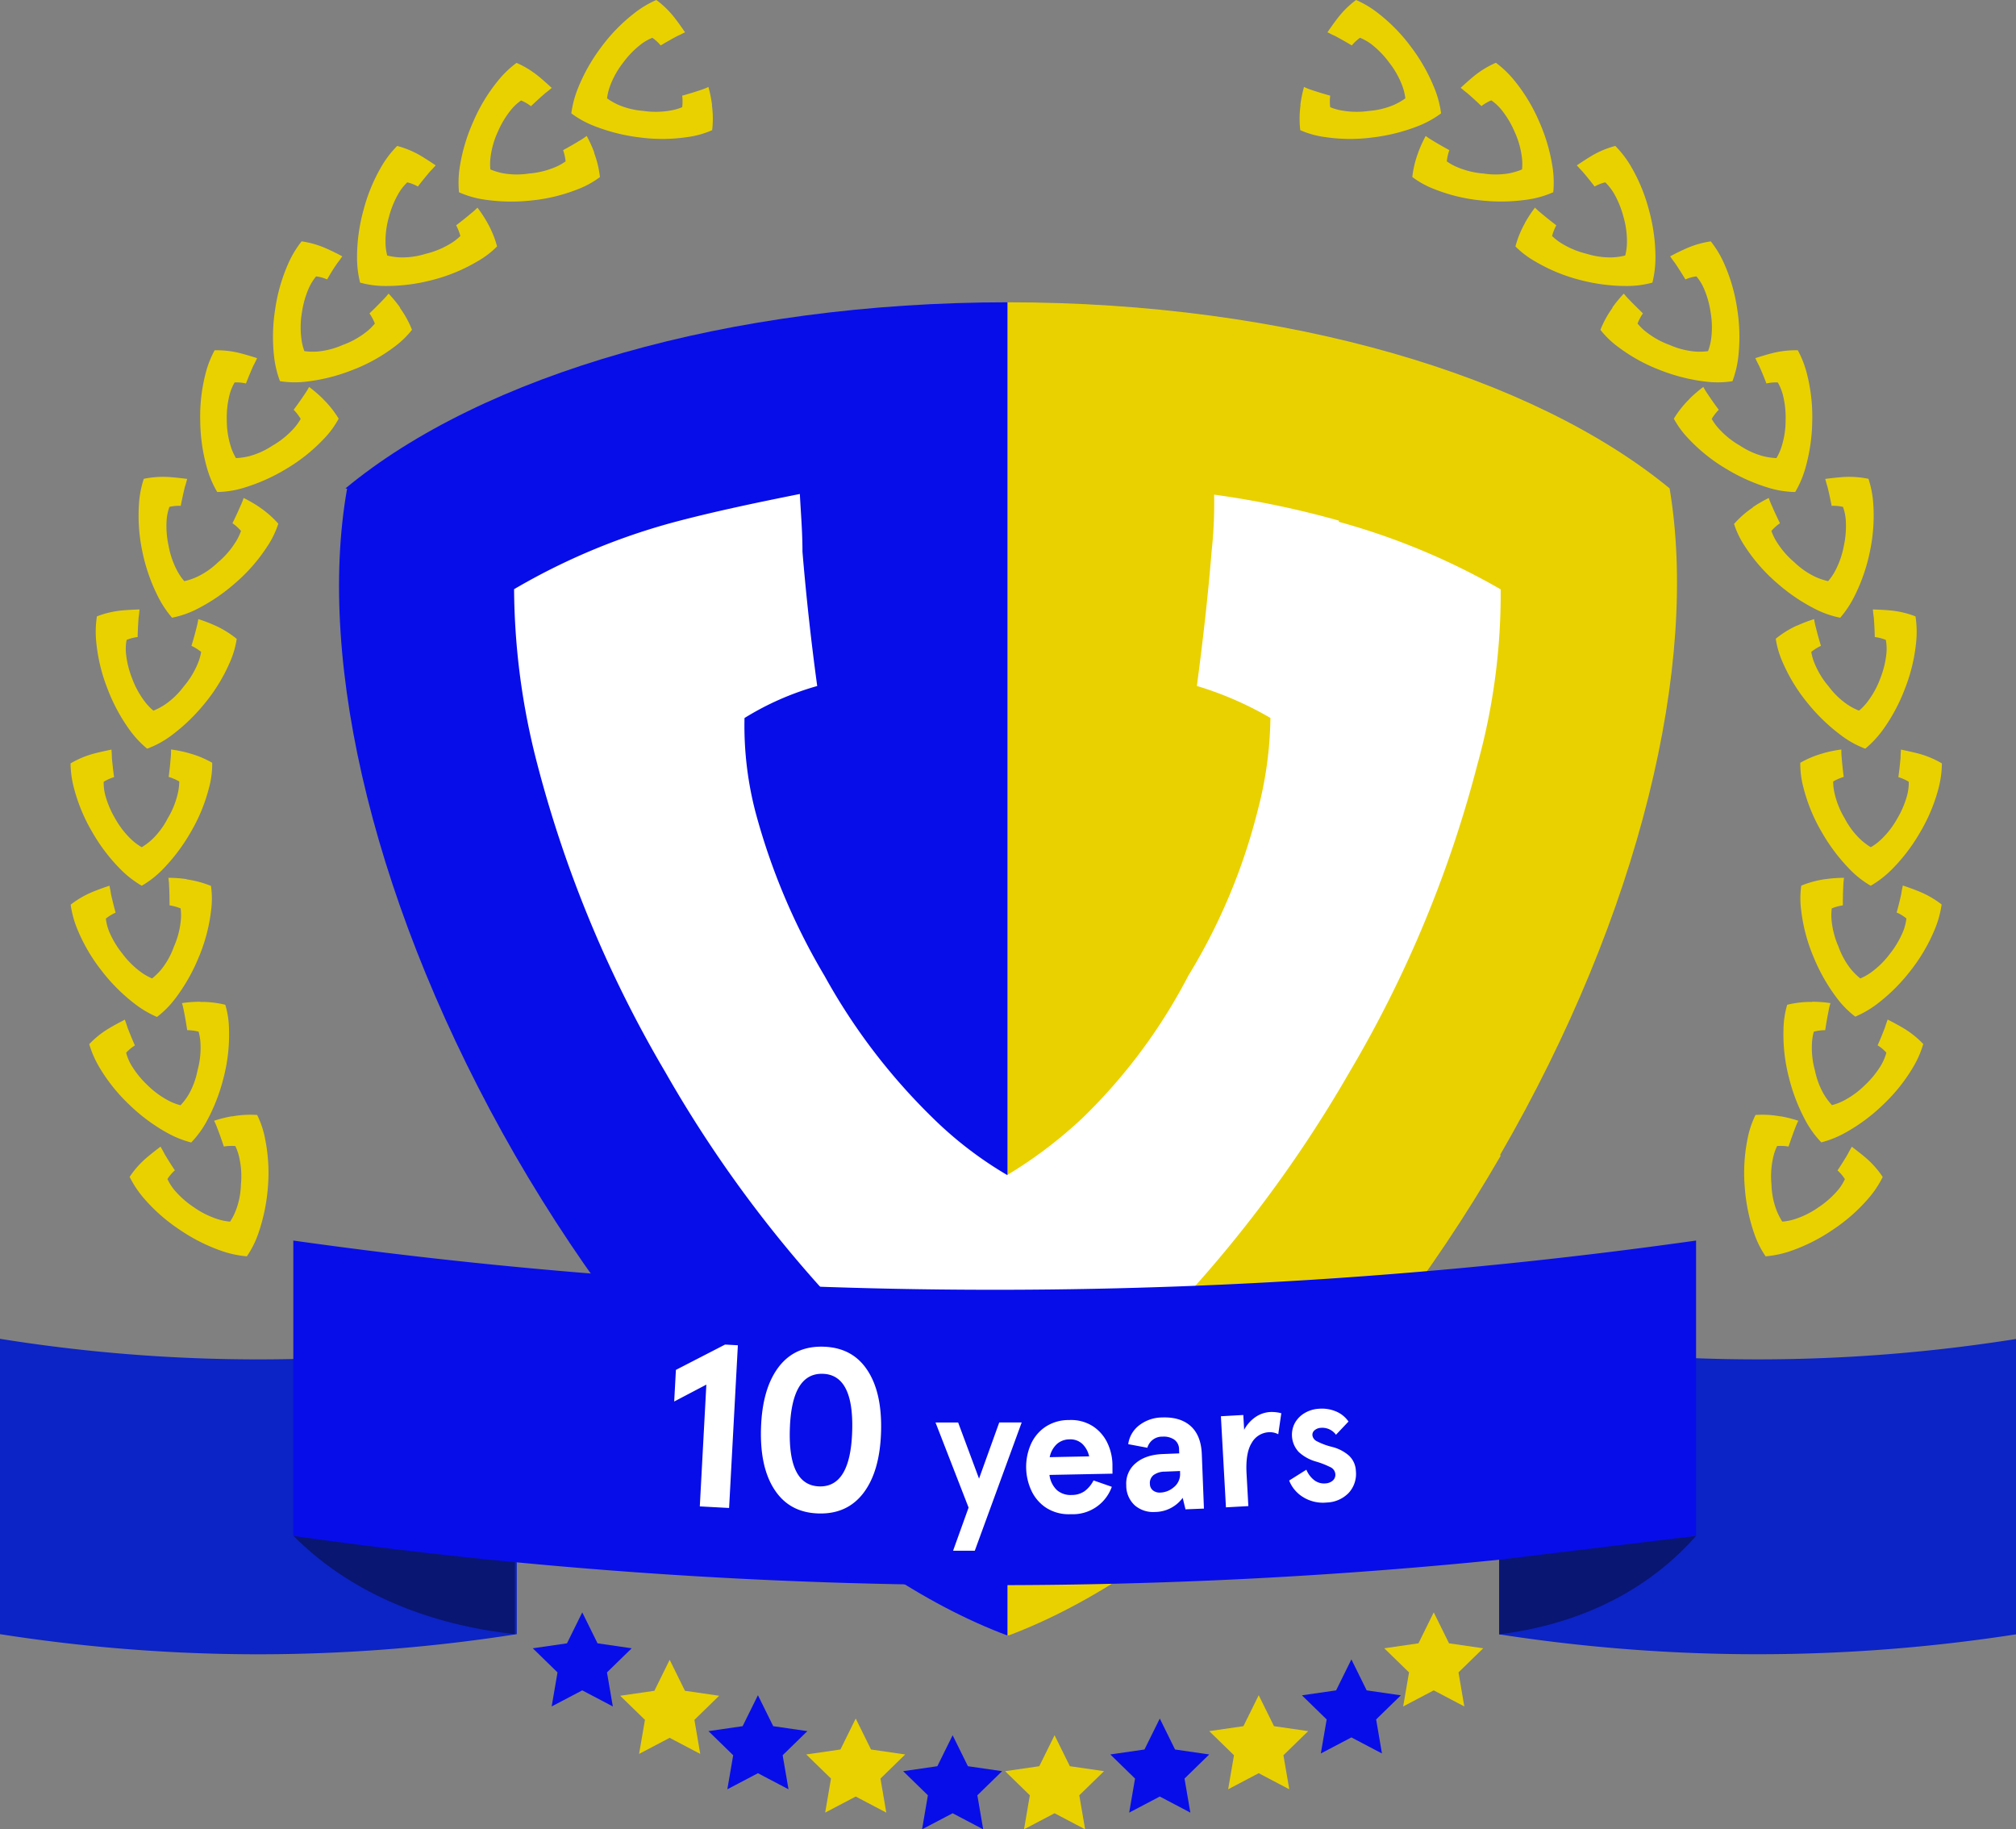 <svg xmlns="http://www.w3.org/2000/svg" viewBox="0 0 662.15 600.81">
  <rect x="0" y="0" width="662.15" height="600.81" fill="#808080" stroke="none"/>
  <defs>
    <style>
      .cls-1{fill:#070de9}
      .cls-2{fill:#e9d100}
      .cls-3{fill:#fff}
      .cls-4{fill:#0c23c6}
      .cls-5{fill:#091672}
    </style>
  </defs>
  <g id="Layer_2" data-name="Layer 2">
    <g id="Layer_1-2" data-name="Layer 1">
      <path class="cls-1" d="M114 160.49c-10.22 57.71 9.39 139.31 55.23 219 46.06 79.6 106.9 137.32 162 157.79v-438c-92.11 0-172.85 23.88-217.77 61.13Z"/>
      <path class="cls-2" d="M492.66 379.4c46.07-79.6 65.39-161.2 55.72-219-44.86-36.88-125.09-61.12-217.48-61.12v438c54.88-20.47 116-78.19 162.05-157.79Z"/>
      <path class="cls-3" d="M439.78 171a303 303 0 0 0-41-8.54 146.9 146.9 0 0 1-.84 18.76c-1.14 14.21-2.85 29.29-4.83 44.07a112 112 0 0 1 24.16 10.51 125 125 0 0 1-4.27 30.73 194.62 194.62 0 0 1-22.74 54 181.26 181.26 0 0 1-34.69 46.63 145.7 145.7 0 0 1-24.76 18.76 125.11 125.11 0 0 1-24.45-18.76 200.24 200.24 0 0 1-35.53-46.63 213.33 213.33 0 0 1-22.74-54 112.74 112.74 0 0 1-3.56-30.71 93.26 93.26 0 0 1 23.88-10.51q-3-22-4.84-44.07c0-6.82-.57-13.08-.86-19-14.2 2.84-27.86 5.71-40.65 9.08a213.5 213.5 0 0 0-53.21 22.19 232 232 0 0 0 7.62 57.43 394.89 394.89 0 0 0 42.07 101.21 407.87 407.87 0 0 0 66.53 87 235.15 235.15 0 0 0 45.53 35.32 220.82 220.82 0 0 0 46.06-35.25 420.55 420.55 0 0 0 66.52-87A390.48 390.48 0 0 0 485.27 251a208.76 208.76 0 0 0 7.62-57.44 226.74 226.74 0 0 0-53.17-22.18Z"/>
      <path class="cls-2" d="M76.14 366.62a43.12 43.12 0 0 0-5.82 1.47 22.39 22.39 0 0 1 1.06 2.47c.75 1.91 1.47 4 2.15 6a16.39 16.39 0 0 1 3.77-.16 17.6 17.6 0 0 1 1.38 4.23 27.86 27.86 0 0 1 .45 8.4 25.73 25.73 0 0 1-1.55 8.19 20.36 20.36 0 0 1-2 4 18.21 18.21 0 0 1-4.33-.89 28.73 28.73 0 0 1-7.52-3.79A30.34 30.34 0 0 1 57.4 391a16.29 16.29 0 0 1-2.4-3.77 13.25 13.25 0 0 1 2.43-2.85c-1.18-1.77-2.31-3.56-3.39-5.39-.43-.87-.9-1.65-1.31-2.4-1.65 1.26-3.23 2.49-4.67 3.72a30.6 30.6 0 0 0-5.48 6.21 33.75 33.75 0 0 0 4.59 6.93A56.78 56.78 0 0 0 59 403.87a58.48 58.48 0 0 0 14 7.05 34 34 0 0 0 8.09 1.7 31.62 31.62 0 0 0 3.73-7.44 60.39 60.39 0 0 0 3.18-15.4 56.28 56.28 0 0 0-.92-15.7 30.13 30.13 0 0 0-2.62-7.89 32.6 32.6 0 0 0-8.25.48Z"/>
      <path class="cls-2" d="M65.77 329a42.79 42.79 0 0 0-6 .45 23.77 23.77 0 0 1 .63 2.62c.4 2 .77 4.15 1.08 6.27a15.74 15.74 0 0 1 3.75.49 17.65 17.65 0 0 1 .64 4.4 28 28 0 0 1-1 8.35 26.07 26.07 0 0 1-2.87 7.84 21.1 21.1 0 0 1-2.7 3.58 18.27 18.27 0 0 1-4.12-1.61 29.13 29.13 0 0 1-6.75-5 30.84 30.84 0 0 1-5.29-6.54 16.48 16.48 0 0 1-1.71-4.09 13.46 13.46 0 0 1 2.87-2.4q-1.27-2.91-2.42-5.88c-.27-.94-.6-1.78-.87-2.59-1.85.95-3.61 1.89-5.24 2.87a30.39 30.39 0 0 0-6.46 5.17 33.16 33.16 0 0 0 3.34 7.62 56.77 56.77 0 0 0 9.82 12.27 59 59 0 0 0 12.64 9.35 33.56 33.56 0 0 0 7.68 3.06 31.82 31.82 0 0 0 4.95-6.7 60.65 60.65 0 0 0 5.71-14.63 56 56 0 0 0 1.77-15.63A29.71 29.71 0 0 0 74 330a32.39 32.39 0 0 0-8.21-.94Z"/>
      <path class="cls-2" d="M61.3 288.73a44.34 44.34 0 0 0-6-.43 20.21 20.21 0 0 1 .24 2.69c.11 2 .15 4.22.15 6.36a15.91 15.91 0 0 1 3.64 1 17.91 17.91 0 0 1 0 4.45 27.9 27.9 0 0 1-2.21 8.11 25.83 25.83 0 0 1-4 7.3 21.81 21.81 0 0 1-3.16 3.14 18.07 18.07 0 0 1-3.84-2.21 28.64 28.64 0 0 1-5.94-5.95 30.55 30.55 0 0 1-4.31-7.19 16.29 16.29 0 0 1-1.1-4.3 13.78 13.78 0 0 1 3.2-1.95q-.84-3.06-1.53-6.17c-.13-1-.33-1.85-.48-2.69-2 .67-3.86 1.34-5.61 2.06a31.12 31.12 0 0 0-7.14 4.17 32.92 32.92 0 0 0 2.17 8 56.91 56.91 0 0 0 7.92 13.59 58.74 58.74 0 0 0 11.12 11.1 33.51 33.51 0 0 0 7.14 4.19 31.24 31.24 0 0 0 5.88-5.89 59.71 59.71 0 0 0 7.8-13.64 56 56 0 0 0 4.06-15.19 30 30 0 0 0 0-8.31 33 33 0 0 0-8-2.15Z"/>
      <path class="cls-2" d="M62.07 247.36a42.12 42.12 0 0 0-5.89-1.2 20.24 20.24 0 0 1-.11 2.69c-.15 2-.39 4.2-.67 6.32a15.77 15.77 0 0 1 3.48 1.5 18.23 18.23 0 0 1-.6 4.41 28.09 28.09 0 0 1-3.23 7.76 26.09 26.09 0 0 1-4.95 6.71 21.1 21.1 0 0 1-3.54 2.7 17.94 17.94 0 0 1-3.56-2.67 28.93 28.93 0 0 1-5.13-6.67 31.1 31.1 0 0 1-3.29-7.74 16.36 16.36 0 0 1-.53-4.4 13.62 13.62 0 0 1 3.42-1.53c-.29-2.1-.53-4.2-.72-6.32 0-1-.09-1.87-.13-2.73-2 .42-4 .84-5.83 1.33a30.59 30.59 0 0 0-7.62 3.21 33.27 33.27 0 0 0 1.17 8.27 56.33 56.33 0 0 0 6.09 14.5A58.51 58.51 0 0 0 40 285.91a33.86 33.86 0 0 0 6.56 5 32.18 32.18 0 0 0 6.59-5.08 60.66 60.66 0 0 0 9.49-12.52 55.87 55.87 0 0 0 6-14.55 29.78 29.78 0 0 0 1.06-8.24 32.47 32.47 0 0 0-7.64-3.15ZM70.74 205.49a44.74 44.74 0 0 0-5.61-2.15 21.32 21.32 0 0 1-.55 2.64c-.48 2-1.07 4.09-1.69 6.13a16.25 16.25 0 0 1 3.18 2 17.64 17.64 0 0 1-1.3 4.26 27.93 27.93 0 0 1-4.46 7.13 25.57 25.57 0 0 1-6 5.81 20.29 20.29 0 0 1-3.93 2.09 18.13 18.13 0 0 1-3-3.21 29.12 29.12 0 0 1-4-7.42 30.32 30.32 0 0 1-2-8.17 16 16 0 0 1 .2-4.43 13.23 13.23 0 0 1 3.62-.94q.08-3.18.32-6.36c.16-1 .22-1.86.31-2.71-2.07.07-4.07.17-6 .35a31 31 0 0 0-8 1.93 33.5 33.5 0 0 0-.23 8.31 56.84 56.84 0 0 0 3.65 15.3 58.3 58.3 0 0 0 7.44 13.84 33.3 33.3 0 0 0 5.64 6 31.61 31.61 0 0 0 7.35-3.89 60.52 60.52 0 0 0 11.41-10.8 56.07 56.07 0 0 0 8.27-13.37 29.93 29.93 0 0 0 2.39-8 32.63 32.63 0 0 0-7-4.35Z"/>
      <path class="cls-2" d="M85.21 166.55a43.38 43.38 0 0 0-5.19-3 20 20 0 0 1-1 2.51c-.8 1.88-1.72 3.86-2.67 5.78a15.73 15.73 0 0 1 2.81 2.53 17.82 17.82 0 0 1-2 4 27.67 27.67 0 0 1-5.56 6.31 25.58 25.58 0 0 1-6.85 4.76 20.78 20.78 0 0 1-4.22 1.43 18.16 18.16 0 0 1-2.47-3.67 28.43 28.43 0 0 1-2.7-8 30.24 30.24 0 0 1-.63-8.38 16.15 16.15 0 0 1 .91-4.34 13.38 13.38 0 0 1 3.73-.34q.6-3.13 1.35-6.22c.32-.92.52-1.8.76-2.63-2.06-.26-4.05-.49-6-.62a31.3 31.3 0 0 0-8.25.59 33 33 0 0 0-1.58 8.16 57 57 0 0 0 1.1 15.69A58.88 58.88 0 0 0 51.93 196a34.05 34.05 0 0 0 4.58 6.88 31.37 31.37 0 0 0 7.88-2.69 60.34 60.34 0 0 0 13-8.8 56.15 56.15 0 0 0 10.34-11.84 30.13 30.13 0 0 0 3.68-7.55 32.87 32.87 0 0 0-6.22-5.44Z"/>
      <path class="cls-2" d="M106.08 131a43.63 43.63 0 0 0-4.56-3.92 21.36 21.36 0 0 1-1.4 2.3c-1.13 1.71-2.39 3.49-3.67 5.2a16 16 0 0 1 2.31 3 17.77 17.77 0 0 1-2.66 3.56 28 28 0 0 1-6.6 5.21 26 26 0 0 1-7.59 3.46 21.14 21.14 0 0 1-4.41.64 17.59 17.59 0 0 1-1.77-4.05 28.62 28.62 0 0 1-1.24-8.32 30.54 30.54 0 0 1 .89-8.36 16.16 16.16 0 0 1 1.68-4.11 13.38 13.38 0 0 1 3.73.34c.76-2 1.58-3.94 2.44-5.88.48-.85.84-1.68 1.21-2.45-2-.62-3.89-1.21-5.73-1.67a30.81 30.81 0 0 0-8.22-.9 33 33 0 0 0-3 7.74 56.43 56.43 0 0 0-1.72 15.63 58.41 58.41 0 0 0 2.3 15.58 33.6 33.6 0 0 0 3.27 7.59 31.34 31.34 0 0 0 8.23-1.23A60.55 60.55 0 0 0 94 154a56.55 56.55 0 0 0 12.3-9.8 30 30 0 0 0 4.93-6.69 32.45 32.45 0 0 0-5.14-6.47Z"/>
      <path class="cls-2" d="M131.46 101.07a44.71 44.71 0 0 0-3.83-4.64 21.37 21.37 0 0 1-1.78 2c-1.4 1.48-2.94 3-4.49 4.5a15.68 15.68 0 0 1 1.76 3.34 18 18 0 0 1-3.23 3.06 27.76 27.76 0 0 1-7.4 4 26.15 26.15 0 0 1-8.07 2.11 20.71 20.71 0 0 1-4.45-.12 17.78 17.78 0 0 1-1-4.3 28.57 28.57 0 0 1 .2-8.41 30.64 30.64 0 0 1 2.31-8.08 16.26 16.26 0 0 1 2.35-3.76 13.26 13.26 0 0 1 3.62 1Q109 89 110.81 86.4c.62-.77 1.11-1.52 1.62-2.21-1.85-1-3.63-1.86-5.37-2.63a30.56 30.56 0 0 0-8-2.29 33.43 33.43 0 0 0-4.3 7.11 56.84 56.84 0 0 0-4.37 15.1 58.22 58.22 0 0 0-.36 15.71 34.15 34.15 0 0 0 1.92 8 31.77 31.77 0 0 0 8.32.19 59.94 59.94 0 0 0 15.26-3.77 55.9 55.9 0 0 0 13.79-7.55 30.29 30.29 0 0 0 6-5.74 32.78 32.78 0 0 0-4-7.26Z"/>
      <path class="cls-2" d="M160.1 73.19a45.2 45.2 0 0 0-3.28-5 21.49 21.49 0 0 1-2 1.81c-1.56 1.32-3.26 2.67-5 4a15.9 15.9 0 0 1 1.38 3.52 17.58 17.58 0 0 1-3.56 2.68 28.07 28.07 0 0 1-7.79 3.15 26 26 0 0 1-8.25 1.19 21.3 21.3 0 0 1-4.42-.62 17.48 17.48 0 0 1-.56-4.38 28.7 28.7 0 0 1 1.14-8.34 31 31 0 0 1 3.24-7.84 16.51 16.51 0 0 1 2.77-3.47 13.21 13.21 0 0 1 3.48 1.37q1.94-2.53 4-4.95c.7-.69 1.28-1.39 1.85-2-1.72-1.16-3.4-2.25-5-3.21a30.84 30.84 0 0 0-7.65-3.17 33.81 33.81 0 0 0-5.07 6.59 57 57 0 0 0-6 14.52 58.51 58.51 0 0 0-2.11 15.57 33.93 33.93 0 0 0 1 8.21 31.49 31.49 0 0 0 8.25 1.11 59.82 59.82 0 0 0 15.58-2 56.1 56.1 0 0 0 14.55-6 29.75 29.75 0 0 0 6.61-5 32.63 32.63 0 0 0-3.12-7.65Z"/>
      <path class="cls-2" d="M195.19 50.12a42.1 42.1 0 0 0-2.49-5.47 21.24 21.24 0 0 1-2.24 1.49c-1.74 1.07-3.63 2.15-5.51 3.17a16 16 0 0 1 .82 3.69 17.61 17.61 0 0 1-3.92 2.1 27.75 27.75 0 0 1-8.18 1.9 26.22 26.22 0 0 1-8.34-.07 22.08 22.08 0 0 1-4.27-1.28 18.15 18.15 0 0 1 .11-4.42 28.75 28.75 0 0 1 2.39-8.07A30.67 30.67 0 0 1 167.9 36a16.07 16.07 0 0 1 3.25-3 13.58 13.58 0 0 1 3.24 1.88q2.3-2.2 4.7-4.29c.79-.58 1.47-1.17 2.13-1.71-1.53-1.4-3-2.74-4.49-3.94a30.91 30.91 0 0 0-7.07-4.29 33.07 33.07 0 0 0-6 5.75 56.12 56.12 0 0 0-8.17 13.44A58.72 58.72 0 0 0 151 54.89a33.59 33.59 0 0 0-.24 8.26 31.77 31.77 0 0 0 8 2.35 60.25 60.25 0 0 0 15.7.35 56.29 56.29 0 0 0 15.29-3.69 29.91 29.91 0 0 0 7.3-4 32.75 32.75 0 0 0-1.93-8ZM233.87 34.45a43.58 43.58 0 0 0-1.19-5.89 21.32 21.32 0 0 1-2.52 1c-1.94.65-4 1.28-6.09 1.86a15.94 15.94 0 0 1 0 3.78 17.59 17.59 0 0 1-4.29 1.17 27.51 27.51 0 0 1-8.4.06 25.9 25.9 0 0 1-8.12-1.93 20.86 20.86 0 0 1-3.87-2.2 17.67 17.67 0 0 1 1.07-4.3 28.57 28.57 0 0 1 4.13-7.32 30.49 30.49 0 0 1 5.84-6.06 16.31 16.31 0 0 1 3.84-2.21 13.31 13.31 0 0 1 2.73 2.52c1.82-1.1 3.66-2.14 5.54-3.14.9-.38 1.69-.81 2.46-1.19-1.18-1.71-2.33-3.35-3.5-4.84A30.58 30.58 0 0 0 215.57 0a32.9 32.9 0 0 0-7.14 4.26 56.55 56.55 0 0 0-11 11.27 58.64 58.64 0 0 0-7.7 13.7 33.55 33.55 0 0 0-2.08 8 32 32 0 0 0 7.35 4.08 60.27 60.27 0 0 0 15.23 3.84 56 56 0 0 0 15.68-.15 29.7 29.7 0 0 0 8-2.25 32.63 32.63 0 0 0-.09-8.26ZM219.95 545.13l5.02 10.18 11.23 1.63-8.12 7.92 1.91 11.18-10.04-5.28-10.04 5.28 1.92-11.18-8.13-7.92 11.23-1.63 5.02-10.18zM470.91 529.55l5.02 10.17 11.23 1.63-8.12 7.92 1.91 11.18-10.04-5.28-10.04 5.28 1.92-11.18-8.13-7.92 11.23-1.63 5.02-10.17zM281.06 564.42l5.02 10.17 11.23 1.63-8.12 7.92 1.91 11.18-10.04-5.28-10.04 5.28 1.92-11.18-8.13-7.92 11.23-1.63 5.02-10.17zM346.37 569.91l5.02 10.17 11.23 1.63-8.13 7.92 1.92 11.18-10.04-5.28-10.04 5.28 1.92-11.18-8.13-7.92 11.23-1.63 5.02-10.17zM413.42 556.76l5.02 10.17 11.23 1.63-8.13 7.92 1.92 11.18-10.04-5.28-10.04 5.28 1.92-11.18-8.13-7.92 11.23-1.63 5.02-10.17z"/>
      <path class="cls-1" d="m191.24 529.55 5.02 10.17 11.22 1.63-8.12 7.92 1.92 11.18-10.04-5.28-10.05 5.28 1.92-11.18-8.12-7.92 11.23-1.63 5.02-10.17zM248.94 556.76l5.02 10.17 11.22 1.63-8.12 7.92 1.92 11.18-10.04-5.28-10.05 5.28 1.92-11.18-8.12-7.92 11.22-1.63 5.03-10.17zM312.89 569.91l5.02 10.17 11.23 1.63-8.13 7.92 1.92 11.18-10.04-5.28-10.04 5.28 1.91-11.18-8.12-7.92 11.23-1.63 5.02-10.17zM380.93 564.42l5.01 10.17 11.23 1.63-8.12 7.92 1.92 11.18-10.04-5.28-10.05 5.28 1.92-11.18-8.12-7.92 11.22-1.63 5.03-10.17zM443.86 545l5.02 10.17 11.23 1.63-8.12 7.92 1.91 11.18-10.04-5.28-10.04 5.28 1.92-11.18-8.13-7.92 11.23-1.63 5.02-10.17z"/>
      <path class="cls-2" d="M584.83 366.62a43.64 43.64 0 0 1 5.83 1.47 20.69 20.69 0 0 0-1.07 2.47c-.75 1.91-1.47 4-2.14 6a16.5 16.5 0 0 0-3.78-.16 18.06 18.06 0 0 0-1.38 4.23 27.86 27.86 0 0 0-.45 8.4 25.73 25.73 0 0 0 1.55 8.19 20.93 20.93 0 0 0 2 4 18.4 18.4 0 0 0 4.34-.89 28.82 28.82 0 0 0 7.51-3.79 30.34 30.34 0 0 0 6.32-5.54 16.29 16.29 0 0 0 2.39-3.74 13.49 13.49 0 0 0-2.42-2.85c1.17-1.77 2.3-3.56 3.38-5.39.43-.87.9-1.65 1.31-2.4 1.65 1.26 3.24 2.49 4.68 3.72a30.86 30.86 0 0 1 5.47 6.21 33 33 0 0 1-4.59 6.93A56.78 56.78 0 0 1 602 403.87a58.48 58.48 0 0 1-14 7.05 33.89 33.89 0 0 1-8.09 1.7 31.62 31.62 0 0 1-3.73-7.44 60.39 60.39 0 0 1-3.13-15.4 56.28 56.28 0 0 1 .92-15.7 30.5 30.5 0 0 1 2.62-7.89 32.68 32.68 0 0 1 8.26.48Z"/>
      <path class="cls-2" d="M595.21 329a43 43 0 0 1 6 .45 20 20 0 0 0-.63 2.62c-.41 2-.78 4.15-1.09 6.27a15.81 15.81 0 0 0-3.75.49 17.64 17.64 0 0 0-.63 4.4 27.69 27.69 0 0 0 1 8.35 26.07 26.07 0 0 0 2.93 7.81 21.1 21.1 0 0 0 2.66 3.57 18.27 18.27 0 0 0 4.12-1.61 28.92 28.92 0 0 0 6.75-5 30.53 30.53 0 0 0 5.29-6.54 16.48 16.48 0 0 0 1.71-4.09 13.46 13.46 0 0 0-2.87-2.4c.86-1.94 1.66-3.9 2.42-5.88.27-.94.6-1.78.87-2.59 1.85.95 3.62 1.89 5.25 2.87a30.59 30.59 0 0 1 6.45 5.17 33.16 33.16 0 0 1-3.34 7.62 56.47 56.47 0 0 1-9.82 12.27 58.78 58.78 0 0 1-12.64 9.35 33.56 33.56 0 0 1-7.68 3.06 32.17 32.17 0 0 1-4.95-6.7 60.21 60.21 0 0 1-5.7-14.63 56 56 0 0 1-1.78-15.63A30.08 30.08 0 0 1 587 330a32.39 32.39 0 0 1 8.21-.94Z"/>
      <path class="cls-2" d="M599.67 288.73a44.45 44.45 0 0 1 6-.43 22 22 0 0 0-.24 2.69c-.11 2-.15 4.22-.15 6.36a15.91 15.91 0 0 0-3.64 1 18.4 18.4 0 0 0 0 4.45 27.9 27.9 0 0 0 2.21 8.11 25.83 25.83 0 0 0 4 7.3 21.81 21.81 0 0 0 3.16 3.14 18.07 18.07 0 0 0 3.84-2.21 28.64 28.64 0 0 0 5.94-5.95 30.93 30.93 0 0 0 4.27-7.25 16.66 16.66 0 0 0 1.09-4.3 13.78 13.78 0 0 0-3.2-1.95q.86-3.06 1.53-6.17c.13-1 .33-1.85.49-2.69 2 .67 3.85 1.34 5.6 2.06a31.39 31.39 0 0 1 7.15 4.17 33.4 33.4 0 0 1-2.18 8 57.21 57.21 0 0 1-7.91 13.59 59.33 59.33 0 0 1-11.12 11.1 33.83 33.83 0 0 1-7.15 4.15 31.24 31.24 0 0 1-5.88-5.89 60.09 60.09 0 0 1-7.8-13.64 56 56 0 0 1-4.06-15.19 30 30 0 0 1 0-8.31 33 33 0 0 1 8-2.15Z"/>
      <path class="cls-2" d="M598.9 247.36a42.41 42.41 0 0 1 5.89-1.2 22.08 22.08 0 0 0 .11 2.69c.16 2 .39 4.2.67 6.32a15.69 15.69 0 0 0-3.47 1.5 17.74 17.74 0 0 0 .59 4.41 28.09 28.09 0 0 0 3.23 7.76 26.09 26.09 0 0 0 5 6.71 21.1 21.1 0 0 0 3.54 2.7 17.65 17.65 0 0 0 3.52-2.67 28.66 28.66 0 0 0 5.13-6.67 30.73 30.73 0 0 0 3.29-7.74 16 16 0 0 0 .53-4.4 13.46 13.46 0 0 0-3.42-1.53c.3-2.1.53-4.2.72-6.32 0-1 .09-1.87.13-2.73 2 .42 4 .84 5.83 1.33a30.59 30.59 0 0 1 7.62 3.21 33.73 33.73 0 0 1-1.12 8.24 56.71 56.71 0 0 1-6.1 14.5 58.51 58.51 0 0 1-9.59 12.44 33.86 33.86 0 0 1-6.56 5 31.86 31.86 0 0 1-6.58-5.08 60.35 60.35 0 0 1-9.5-12.52 55.87 55.87 0 0 1-6-14.55 30.16 30.16 0 0 1-1.06-8.24 32.47 32.47 0 0 1 7.64-3.15ZM590.23 205.49a44.74 44.74 0 0 1 5.61-2.15 21.32 21.32 0 0 0 .55 2.64c.48 2 1.07 4.09 1.69 6.13a16.25 16.25 0 0 0-3.18 2 17.64 17.64 0 0 0 1.3 4.26 27.93 27.93 0 0 0 4.46 7.13 25.57 25.57 0 0 0 6 5.81 20.29 20.29 0 0 0 3.93 2.09 18.13 18.13 0 0 0 3-3.21 29.15 29.15 0 0 0 4-7.42 30.69 30.69 0 0 0 2-8.17 16.44 16.44 0 0 0-.19-4.43 13.39 13.39 0 0 0-3.63-.94q-.07-3.18-.32-6.36c-.15-1-.22-1.86-.31-2.71 2.07.07 4.07.17 6 .35a30.92 30.92 0 0 1 8 1.93 33.5 33.5 0 0 1 .23 8.31 56.84 56.84 0 0 1-3.65 15.3 58.26 58.26 0 0 1-7.43 13.84 33.71 33.71 0 0 1-5.65 6 31.61 31.61 0 0 1-7.33-3.94 60.83 60.83 0 0 1-11.41-10.8 56.39 56.39 0 0 1-8.27-13.37 29.93 29.93 0 0 1-2.39-8 32.63 32.63 0 0 1 7-4.35Z"/>
      <path class="cls-2" d="M575.76 166.55a43.38 43.38 0 0 1 5.19-3 20 20 0 0 0 1 2.51c.8 1.88 1.72 3.86 2.67 5.78a16.08 16.08 0 0 0-2.81 2.53 17.82 17.82 0 0 0 2 4 27.91 27.91 0 0 0 5.56 6.31 25.58 25.58 0 0 0 6.85 4.76 21 21 0 0 0 4.22 1.43 18.16 18.16 0 0 0 2.47-3.67 28.77 28.77 0 0 0 2.71-8 30.62 30.62 0 0 0 .62-8.38 16.15 16.15 0 0 0-.91-4.34 13.38 13.38 0 0 0-3.73-.34q-.6-3.13-1.35-6.22c-.31-.92-.52-1.8-.76-2.63 2.07-.26 4-.49 5.95-.62a31.3 31.3 0 0 1 8.25.59 33 33 0 0 1 1.58 8.16 56.6 56.6 0 0 1-1.1 15.69A58.88 58.88 0 0 1 609 196a34.05 34.05 0 0 1-4.58 6.88 31.51 31.51 0 0 1-7.88-2.69 60 60 0 0 1-13-8.8 56.2 56.2 0 0 1-10.35-11.84 29.75 29.75 0 0 1-3.65-7.47 32.26 32.26 0 0 1 6.22-5.44Z"/>
      <path class="cls-2" d="M554.89 131a43.63 43.63 0 0 1 4.56-3.92 19.93 19.93 0 0 0 1.41 2.3c1.12 1.71 2.38 3.49 3.66 5.2a16 16 0 0 0-2.31 3 18.15 18.15 0 0 0 2.66 3.56 28 28 0 0 0 6.6 5.21 26 26 0 0 0 7.59 3.46 21.14 21.14 0 0 0 4.41.64 17.59 17.59 0 0 0 1.77-4.05 28.62 28.62 0 0 0 1.24-8.32 30.54 30.54 0 0 0-.89-8.36 16.16 16.16 0 0 0-1.68-4.11 13.38 13.38 0 0 0-3.73.34q-1.14-3-2.44-5.88c-.47-.85-.84-1.68-1.21-2.45 2-.62 3.89-1.21 5.73-1.67a30.84 30.84 0 0 1 8.23-.9 33.44 33.44 0 0 1 3 7.74 56.82 56.82 0 0 1 1.73 15.63A58.82 58.82 0 0 1 592.9 154a33.15 33.15 0 0 1-3.27 7.59 31.4 31.4 0 0 1-8.23-1.23A60.55 60.55 0 0 1 567 154a56.26 56.26 0 0 1-12.29-9.8 30 30 0 0 1-4.94-6.69 32.45 32.45 0 0 1 5.14-6.47Z"/>
      <path class="cls-2" d="M529.52 101.07a43.38 43.38 0 0 1 3.82-4.64 21.37 21.37 0 0 0 1.78 2c1.4 1.48 3 3 4.49 4.5a16.15 16.15 0 0 0-1.76 3.34 17.73 17.73 0 0 0 3.24 3.06 27.7 27.7 0 0 0 7.39 4 26.22 26.22 0 0 0 8.07 2.11 20.69 20.69 0 0 0 4.45-.12 18.28 18.28 0 0 0 1.06-4.3 28.91 28.91 0 0 0-.21-8.41 30.62 30.62 0 0 0-2.3-8.08 16.3 16.3 0 0 0-2.36-3.76 13.36 13.36 0 0 0-3.62 1q-1.64-2.72-3.41-5.36c-.61-.77-1.11-1.52-1.61-2.21 1.84-1 3.63-1.86 5.36-2.63a30.56 30.56 0 0 1 8-2.29 33.43 33.43 0 0 1 4.3 7.11 56.48 56.48 0 0 1 4.37 15.1 58.22 58.22 0 0 1 .36 15.71 33.67 33.67 0 0 1-1.92 8 31.76 31.76 0 0 1-8.32.19 59.94 59.94 0 0 1-15.26-3.77 55.9 55.9 0 0 1-13.79-7.55 30.29 30.29 0 0 1-6-5.74 32.78 32.78 0 0 1 4-7.26Z"/>
      <path class="cls-2" d="M500.87 73.19a43.9 43.9 0 0 1 3.29-5 21.36 21.36 0 0 0 2 1.81c1.56 1.32 3.27 2.67 5 4a15.9 15.9 0 0 0-1.38 3.52 17.86 17.86 0 0 0 3.56 2.68 28.07 28.07 0 0 0 7.79 3.15 26 26 0 0 0 8.26 1.19 21.3 21.3 0 0 0 4.41-.62 18 18 0 0 0 .57-4.38 29.06 29.06 0 0 0-1.15-8.34 31 31 0 0 0-3.22-7.84 16.79 16.79 0 0 0-2.76-3.47 13.28 13.28 0 0 0-3.49 1.37q-1.93-2.53-4-4.95c-.7-.69-1.27-1.39-1.85-2 1.72-1.16 3.4-2.25 5-3.21a30.61 30.61 0 0 1 7.64-3.17 33.43 33.43 0 0 1 5.07 6.59 56.65 56.65 0 0 1 6 14.52 58.93 58.93 0 0 1 2.12 15.57 34.44 34.44 0 0 1-1 8.21 31.49 31.49 0 0 1-8.25 1.11 59.88 59.88 0 0 1-15.58-2 56.1 56.1 0 0 1-14.55-6 29.75 29.75 0 0 1-6.61-5 32.63 32.63 0 0 1 3.12-7.65Z"/>
      <path class="cls-2" d="M465.79 50.12a42 42 0 0 1 2.48-5.47 21.24 21.24 0 0 0 2.24 1.49c1.74 1.07 3.64 2.15 5.52 3.17a16 16 0 0 0-.83 3.69 17.61 17.61 0 0 0 3.92 2.1 27.75 27.75 0 0 0 8.18 1.9 26.22 26.22 0 0 0 8.34-.07 22.08 22.08 0 0 0 4.27-1.28 17.66 17.66 0 0 0-.11-4.42 28.43 28.43 0 0 0-2.39-8.07 31 31 0 0 0-4.33-7.2 16.39 16.39 0 0 0-3.26-3 14 14 0 0 0-3.24 1.88c-1.53-1.47-3.09-2.9-4.7-4.29-.79-.58-1.46-1.17-2.13-1.71 1.53-1.4 3-2.74 4.49-3.94a31.19 31.19 0 0 1 7.08-4.29 33.74 33.74 0 0 1 6 5.75 56.41 56.41 0 0 1 8.16 13.44 58.72 58.72 0 0 1 4.45 15.07 33.59 33.59 0 0 1 .24 8.26 31.82 31.82 0 0 1-8 2.35 60.32 60.32 0 0 1-15.71.35 56.29 56.29 0 0 1-15.29-3.69 29.91 29.91 0 0 1-7.3-4 32.75 32.75 0 0 1 1.93-8ZM427.1 34.45a42.12 42.12 0 0 1 1.2-5.89 20.68 20.68 0 0 0 2.52 1c1.93.65 4 1.28 6.08 1.86a15.94 15.94 0 0 0 0 3.78 17.59 17.59 0 0 0 4.29 1.17 27.58 27.58 0 0 0 8.41.06 25.78 25.78 0 0 0 8.11-1.93 20.86 20.86 0 0 0 3.87-2.2 17.67 17.67 0 0 0-1.07-4.3 28.57 28.57 0 0 0-4.13-7.32 30.73 30.73 0 0 0-5.83-6.06 16.37 16.37 0 0 0-3.85-2.21 13.31 13.31 0 0 0-2.7 2.52c-1.82-1.1-3.66-2.14-5.54-3.14-.89-.38-1.69-.81-2.46-1.19 1.18-1.71 2.33-3.35 3.5-4.84A30.58 30.58 0 0 1 445.4 0a32.66 32.66 0 0 1 7.14 4.26 56.55 56.55 0 0 1 11 11.27 58.64 58.64 0 0 1 7.7 13.7 33.55 33.55 0 0 1 2.08 8 32.15 32.15 0 0 1-7.32 4.08 60.23 60.23 0 0 1-15.24 3.84 55.94 55.94 0 0 1-15.69-.15 29.77 29.77 0 0 1-8-2.25 32.63 32.63 0 0 1 .09-8.26Z"/>
      <path class="cls-4" d="M169.74 536.71a548.68 548.68 0 0 1-89.08 6.59A547.59 547.59 0 0 1 0 536.71v-97a535.89 535.89 0 0 0 82.22 6.75 535.75 535.75 0 0 0 87.52-6.75Z"/>
      <path class="cls-5" d="M169.09 536.71c-16.65-1.84-41.95-7.22-63.65-24.24a99.2 99.2 0 0 1-9.1-8.09l37.79 4.06 35 3.76Z"/>
      <path class="cls-4" d="M662.15 536.77a553.61 553.61 0 0 1-84.09 6.53 553.47 553.47 0 0 1-85.65-6.53v-97a541.27 541.27 0 0 0 86.44 6.69 540.81 540.81 0 0 0 83.3-6.69Z"/>
      <path class="cls-1" d="M557.07 504.44a1648.64 1648.64 0 0 1-226.32 16.17 1649.43 1649.43 0 0 1-234.41-16.17v-97a1649.54 1649.54 0 0 0 234.41 16.16 1648.76 1648.76 0 0 0 226.32-16.16Z"/>
      <path class="cls-5" d="M492.41 536.77c14.79-1.84 37.28-7.22 56.58-24.25a93.3 93.3 0 0 0 8.08-8.08l-33.59 4.06-31.07 3.76Z"/>
      <path class="cls-3" d="m232 454.75-10.56 5.55.56-10.38 16.15-8.32 4.2.23-2.88 53.44-9.62-.52ZM254.45 489.35q-4.9-7.38-4.5-20.29t5.73-20Q261 442 270.5 442.3t14.37 7.7q4.9 7.38 4.51 20.29t-5.74 20q-5.34 7.06-14.82 6.78t-14.37-7.72ZM279.9 470q.57-18.5-9.67-18.8t-10.81 18.18q-.57 18.5 9.68 18.8T279.9 470ZM335.57 467.18l-15.4 42.12h-7.13l5.09-14.16-10.86-27.94h7.43l6.86 18.43 6.64-18.45ZM365.39 484l-20.69.41a8.22 8.22 0 0 0 2.45 5A6.8 6.8 0 0 0 352 491a7.31 7.31 0 0 0 4.17-1.21 10.07 10.07 0 0 0 3-3.57l6 2.09a13.56 13.56 0 0 1-13.44 9 13.78 13.78 0 0 1-8.16-2.13 13.57 13.57 0 0 1-4.87-5.74 18.54 18.54 0 0 1-.29-14.68 13.54 13.54 0 0 1 4.64-5.92 13.68 13.68 0 0 1 8.07-2.45 13.29 13.29 0 0 1 7.89 2.07 13.45 13.45 0 0 1 4.75 5.53 17.14 17.14 0 0 1 1.62 6.93Zm-7.66-5.68a8.08 8.08 0 0 0-2.2-4.06 5.77 5.77 0 0 0-4.34-1.52 6.17 6.17 0 0 0-4.07 1.54 8 8 0 0 0-2.35 4.3ZM372.74 494.43a8.79 8.79 0 0 1-2.82-6.62 8.64 8.64 0 0 1 3.11-7.26q3.29-2.81 9.05-3l5.23-.21-.05-1.31a3.87 3.87 0 0 0-1.62-3.24 6.15 6.15 0 0 0-3.79-.95 5 5 0 0 0-5 3.65l-6.29-1.18a9.39 9.39 0 0 1 3.59-6.18 12.49 12.49 0 0 1 7.49-2.59c4-.15 7.14.78 9.42 2.82s3.5 5.11 3.67 9.23l.7 17.88-6.06.24-.92-3.77a11.36 11.36 0 0 1-9.05 4.64 9.29 9.29 0 0 1-6.66-2.15Zm13-6.14a5.55 5.55 0 0 0 1.85-4.56v-.6l-4.94.2a6.38 6.38 0 0 0-3.73 1.1 3.31 3.31 0 0 0-1.23 3 2.67 2.67 0 0 0 1 2.07 3.53 3.53 0 0 0 2.44.71 7.09 7.09 0 0 0 4.58-1.92ZM401 465.14l7.36-.41.28 4.86a11.78 11.78 0 0 1 3.69-4.16 9.44 9.44 0 0 1 4.85-1.68 12.45 12.45 0 0 1 3.66.4l-1 6.9a5.93 5.93 0 0 0-3.14-.66 6.83 6.83 0 0 0-5.58 3.5q-2.07 3.3-1.69 10.13l.59 10.63-7.36.41ZM427.94 491.66a11.16 11.16 0 0 1-4.52-5.4l5.65-3.56a8.43 8.43 0 0 0 2.6 3.45 5.3 5.3 0 0 0 3.68 1.05 4 4 0 0 0 2.38-.91 2.54 2.54 0 0 0 .85-2.24 2.77 2.77 0 0 0-1.71-2.23 27.82 27.82 0 0 0-4.78-1.84 13.88 13.88 0 0 1-5.49-3.07 8.26 8.26 0 0 1-1.33-9.5 8.74 8.74 0 0 1 3.14-3.26 10.3 10.3 0 0 1 4.78-1.47 11.9 11.9 0 0 1 5.61.88 9.28 9.28 0 0 1 4.11 3.32l-4.11 4.34a5.55 5.55 0 0 0-5-2.27 3.39 3.39 0 0 0-2 .77 1.92 1.92 0 0 0-.74 1.69 2.54 2.54 0 0 0 1.38 1.9 21.92 21.92 0 0 0 5 1.88 13.36 13.36 0 0 1 5.62 2.88 7.25 7.25 0 0 1 2.27 5 9.21 9.21 0 0 1-2.35 7.24 10.45 10.45 0 0 1-7.17 3.16 12.4 12.4 0 0 1-7.87-1.81Z"/>
    </g>
  </g>
</svg>
